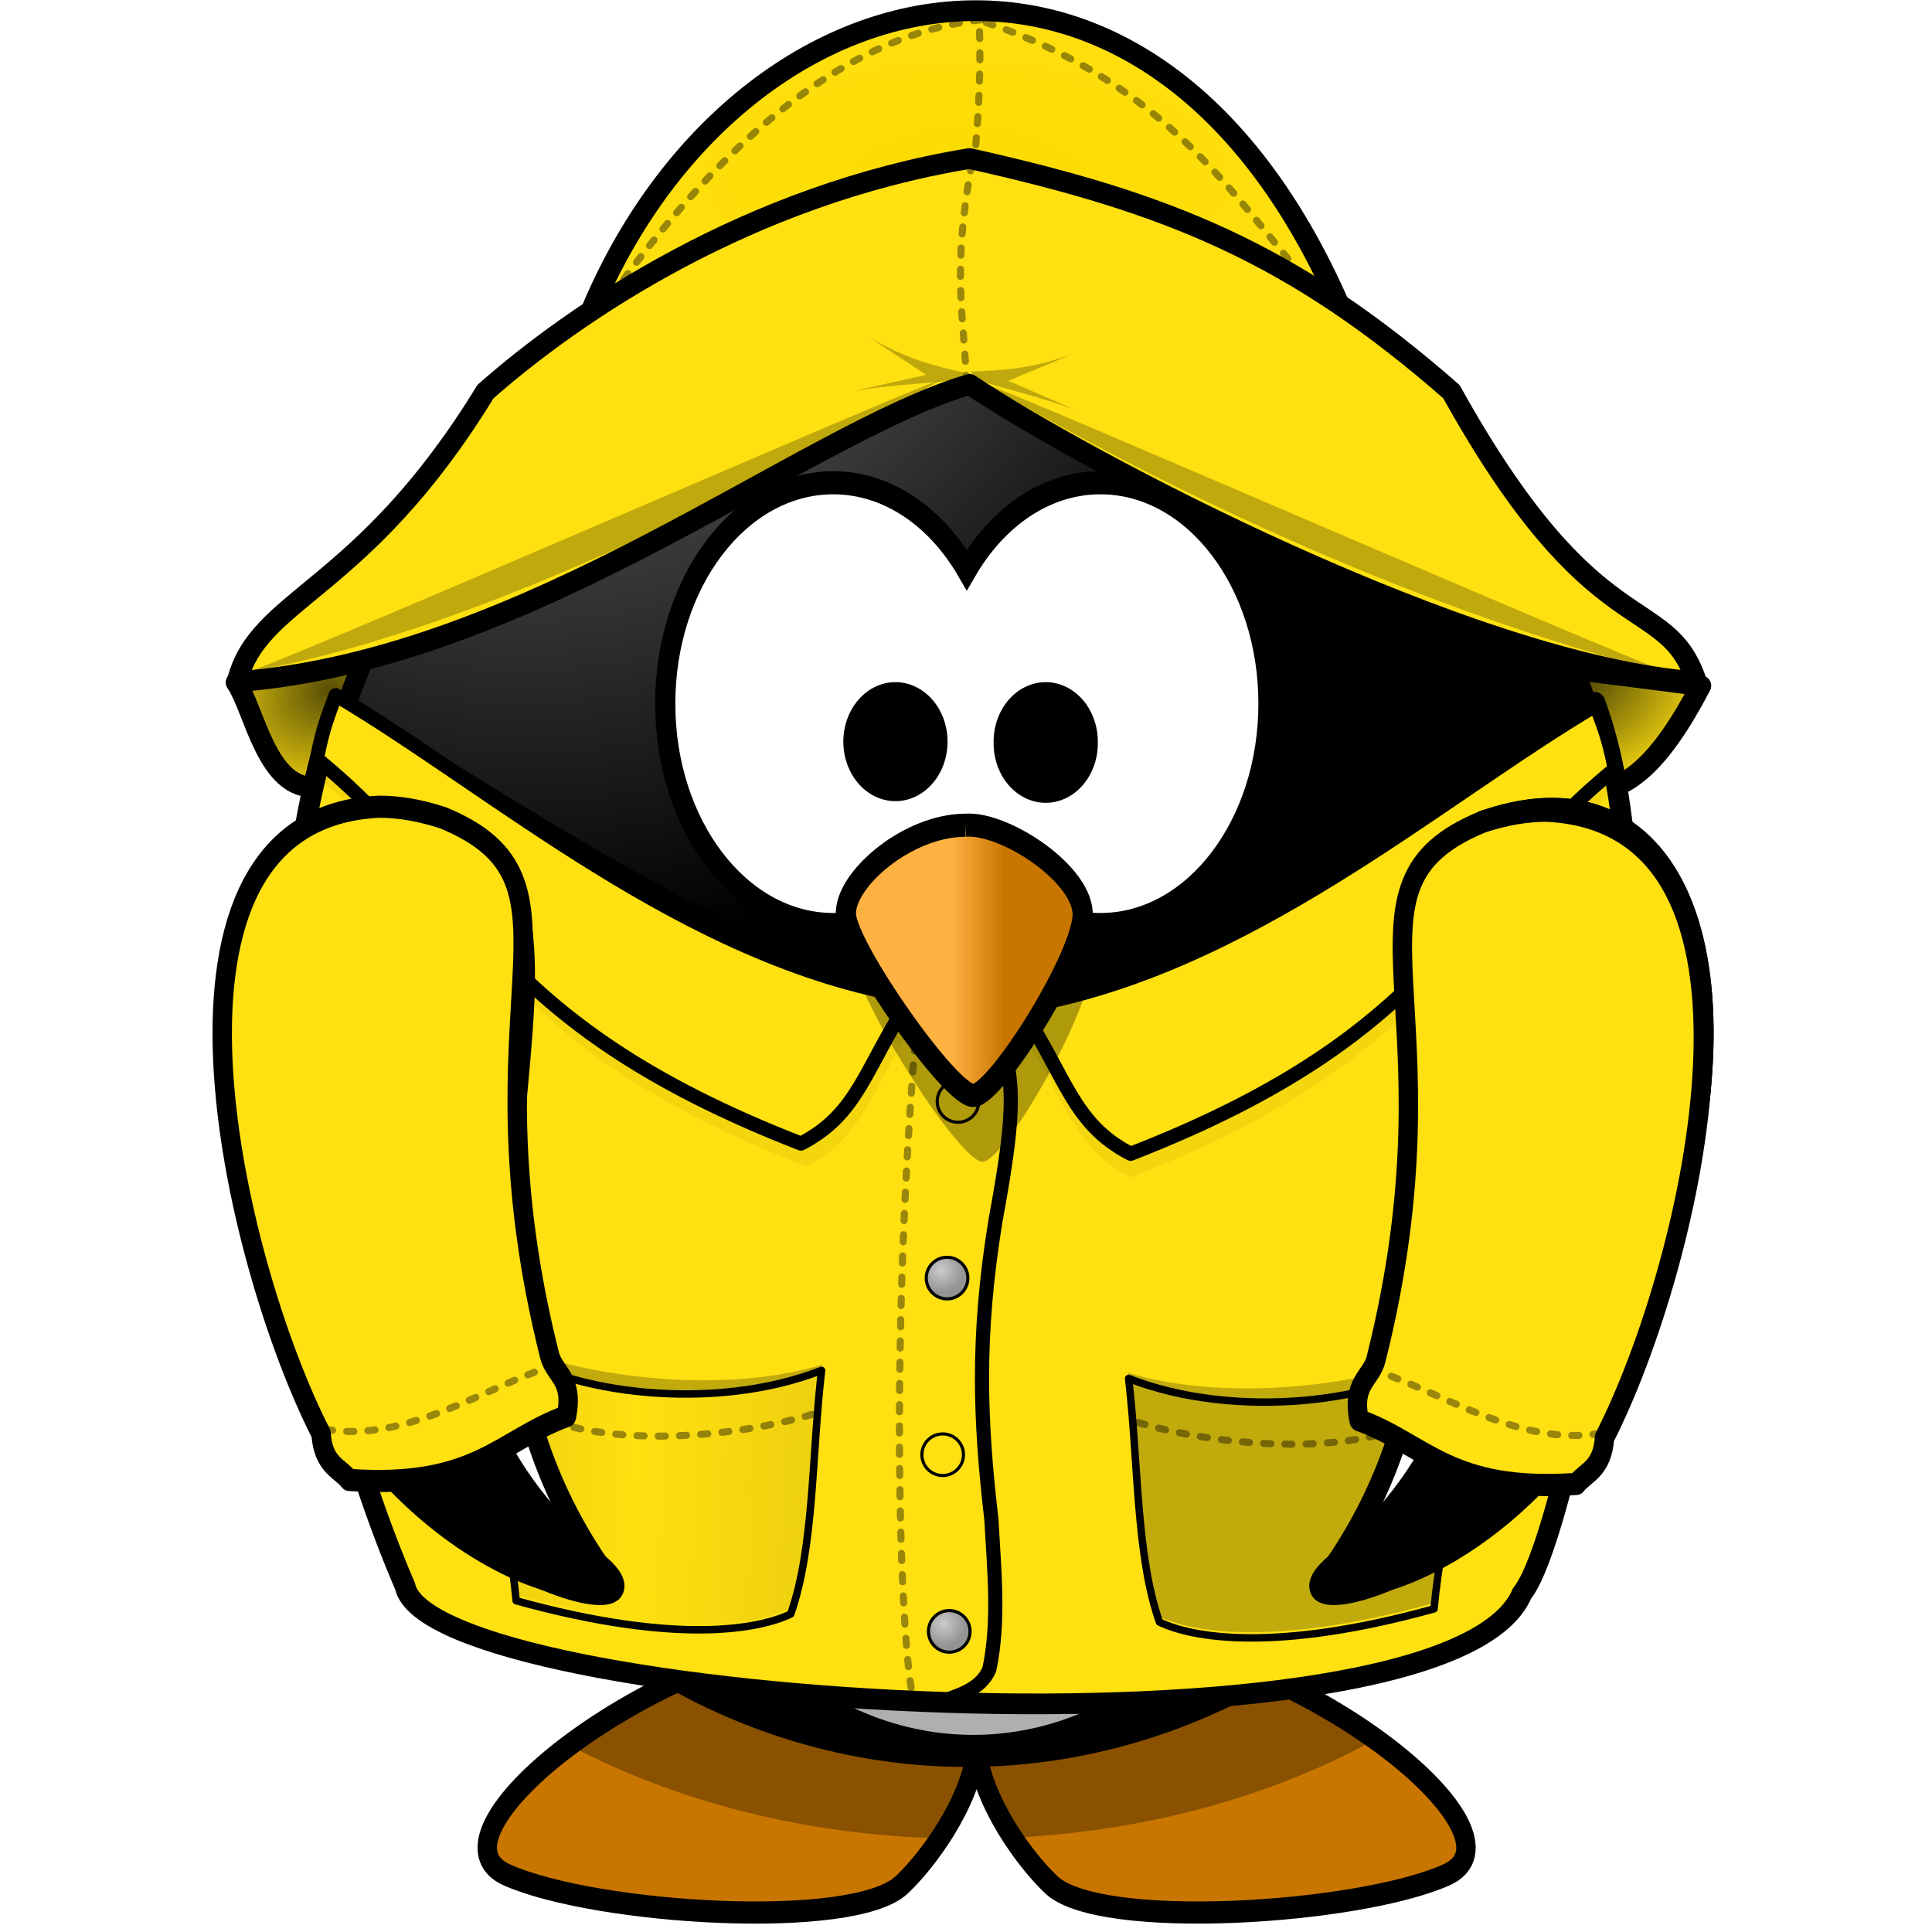 <?xml version="1.0" encoding="UTF-8"?>
<svg viewBox="0 0 148 148" xmlns="http://www.w3.org/2000/svg" xmlns:xlink="http://www.w3.org/1999/xlink">
 <defs>
  <radialGradient id="radialGradient84961" cx="414.68" cy="-8.88" r="123.55" gradientTransform="matrix(-1.8232e-6 .28 -.609 0 101.73 -39.26)" gradientUnits="userSpaceOnUse">
   <stop stop-color="#ffb142" offset="0"/>
   <stop stop-color="#ffb141" offset=".887"/>
   <stop stop-color="#c87600" offset="1"/>
  </radialGradient>
  <radialGradient id="radialGradient84963" cx="608.44" cy="711.44" r="51.692" gradientTransform="matrix(.165 -.084 .067 .132 111.1 389.57)" gradientUnits="userSpaceOnUse" xlink:href="#linearGradient29615"/>
  <linearGradient id="linearGradient29615">
   <stop stop-opacity=".649" offset="0"/>
   <stop stop-opacity="0" offset="1"/>
  </linearGradient>
  <radialGradient id="radialGradient84965" cx="179.2" cy="440.35" r="51.692" gradientTransform="matrix(.165 -.084 .067 .132 111.1 389.57)" gradientUnits="userSpaceOnUse" xlink:href="#linearGradient29615"/>
  <radialGradient id="radialGradient84967" cx="610.46" cy="483.45" r="167.56" gradientTransform="matrix(0 -.482 .432 -1.2542e-6 -151.97 551.35)" gradientUnits="userSpaceOnUse">
   <stop stop-color="#a5a5a5" offset="0"/>
   <stop offset="1"/>
  </radialGradient>
  <filter id="filter17594" x="-.039" y="-.045" width="1.077" height="1.09" color-interpolation-filters="sRGB">
   <feGaussianBlur stdDeviation="1.275"/>
  </filter>
  <linearGradient id="linearGradient84969" x1="263.79" x2="382.06" y1="503.66" y2="506.33" gradientUnits="userSpaceOnUse">
   <stop stop-color="#ffe010" stop-opacity=".595" offset="0"/>
   <stop stop-color="#ffe010" offset=".403"/>
   <stop stop-color="#ffe010" stop-opacity=".548" offset="1"/>
  </linearGradient>
  <filter id="filter17594-8" x="-.039" y="-.045" width="1.077" height="1.09" color-interpolation-filters="sRGB">
   <feGaussianBlur stdDeviation="1.275"/>
  </filter>
  <radialGradient id="radialGradient84973" cx="280.41" cy="429.56" r="3.572" gradientUnits="userSpaceOnUse" xlink:href="#linearGradient17518"/>
  <linearGradient id="linearGradient17518">
   <stop stop-color="#cbcbcb" offset="0"/>
   <stop stop-color="#939393" offset="1"/>
  </linearGradient>
  <filter id="filter29453" x="-.011" y="-.014" width="1.021" height="1.028" color-interpolation-filters="sRGB">
   <feGaussianBlur stdDeviation="0.635"/>
  </filter>
  <filter id="filter29453-8" x="-.011" y="-.014" width="1.021" height="1.028" color-interpolation-filters="sRGB">
   <feGaussianBlur stdDeviation="0.635"/>
  </filter>
  <linearGradient id="linearGradient84983" x1="346.24" x2="359.47" y1="537.41" y2="537.41" gradientTransform="matrix(.326 0 0 .326 -22.132 165.49)" gradientUnits="userSpaceOnUse">
   <stop stop-color="#ffb142" offset="0"/>
   <stop stop-color="#c87600" offset="1"/>
  </linearGradient>
  <radialGradient id="radialGradient84985" cx="380.26" cy="622.49" r="59.255" gradientTransform="matrix(0 -.744 .66 0 -364.7 582.13)" gradientUnits="userSpaceOnUse" xlink:href="#linearGradient3173-6-5-71"/>
  <linearGradient id="linearGradient3173-6-5-71">
   <stop stop-color="#a5a5a5" offset="0"/>
   <stop offset="1"/>
  </linearGradient>
  <radialGradient id="radialGradient84987" cx="371.45" cy="647.69" r="59.255" gradientTransform="matrix(0 -.744 -.66 0 552.03 582.13)" gradientUnits="userSpaceOnUse" xlink:href="#linearGradient3173-6-5-71"/>
  <radialGradient id="radialGradient84989" cx="382.29" cy="180.59" r="97.162" gradientTransform="matrix(1 0 0 .444 0 100.43)" gradientUnits="userSpaceOnUse">
   <stop stop-color="#fcdb00" offset="0"/>
   <stop stop-color="#ffe010" offset="1"/>
  </radialGradient>
  <linearGradient id="linearGradient18783" x1="263.79" x2="382.06" y1="503.66" y2="506.33" gradientUnits="userSpaceOnUse" xlink:href="#linearGradient84969"/>
 </defs>
 <g transform="translate(-396.68,-481.45)">
  <g transform="matrix(.173 0 0 .173 333.45 498.43)">
   <g transform="matrix(1.818,0,0,1.818,98.591,-347.92)">
    <g transform="matrix(3.022,0,0,3.451,103.29,-795.27)" fill-rule="evenodd">
     <path d="m81.781 385.54c-15.668 1.613-33.638 14.291-26.495 17.056 7.143 2.765 27.873 3.918 31.79 0.692 2.013-1.658 5.614-5.809 6.038-9.704 0.425 3.895 4.016 8.047 6.028 9.704 3.917 3.226 24.658 2.072 31.8-0.692 7.143-2.765-10.827-15.443-26.495-17.056-8.068 0.778-10.97 3.488-11.333 6.598-0.364-3.11-3.265-5.821-11.333-6.598z" color="#000000" fill="url(#radialGradient84961)" stroke="#000" stroke-width="1.564"/>
     <path d="m81.784 385.55c-7.69 0.792-15.927 4.249-21.485 7.891 8.417 3.893 18.709 6.292 29.865 6.568 1.43-1.881 2.71-4.187 2.953-6.415 0.241 2.207 1.491 4.493 2.902 6.364 10.973-0.465 21.052-2.98 29.254-6.944-5.538-3.484-13.432-6.703-20.823-7.464-8.068 0.778-10.97 3.488-11.333 6.598-0.364-3.11-3.265-5.821-11.333-6.598z" fill-opacity=".314"/>
    </g>
    <path transform="matrix(3.451,0,0,3.451,-360.47,-1187.8)" d="m169.35 439.52c-3.508 0.392-4.409-5.523-5.692-7.355 22.005-4.172 43.241-7.729 103.38 0.234-2.927 5.577-5.198 7.386-8.011 7.566-30.92 4.816-59.943 5.966-89.681-0.445z" color="#000000" fill="#ffe010" stroke="#000" stroke-linecap="round" stroke-linejoin="round" stroke-width="1.463"/>
    <path transform="matrix(3.451,0,0,3.451,-360.47,-1187.8)" d="m169.35 439.52c-3.508 0.392-4.409-5.523-5.692-7.355 22.005-4.172 43.241-7.729 103.38 0.234-2.927 5.577-5.198 7.386-8.011 7.566-30.92 4.816-59.943 5.966-89.681-0.445z" color="#000000" fill="url(#radialGradient84963)"/>
    <path transform="matrix(3.451,0,0,3.451,-360.47,-1187.8)" d="m169.35 439.52c-3.508 0.392-4.409-5.523-5.692-7.355 22.005-4.172 43.241-7.729 103.38 0.234-2.927 5.577-5.198 7.386-8.011 7.566-30.92 4.816-59.943 5.966-89.681-0.445z" color="#000000" fill="url(#radialGradient84965)"/>
    <g transform="matrix(3.022,0,0,3.451,103.29,-795.27)">
     <path d="m146.28 340.23a53.95 53.95 0 0 1-107.9 0 53.95 53.95 0 1 1 107.9 0z" color="#000000" fill="url(#radialGradient84967)" stroke="#000" stroke-linecap="round" stroke-width="1.564"/>
     <path d="m118.99 367.2a26.154 26.154 0 1 1-52.307 0 26.154 26.154 0 1 1 52.307 0z" fill="#fff" stroke="#000" stroke-linecap="round" stroke-width="1.629"/>
     <path d="m144.15 325.23c0.11 1.403 0.173 2.816 0.173 4.246 0 29.779-24.178 53.947-53.957 53.947-24.575 0-45.316-16.459-51.819-38.948 2.17 27.795 25.426 49.701 53.774 49.701 29.779 0 53.957-24.168 53.957-53.947 0-5.204-0.751-10.237-2.128-14.999z" fill-opacity=".314"/>
    </g>
    <path d="m245.49 523.8c6.497 29.678 253.9 45.05 272.05 1.659 12.21-14.661 40.076-157.99 17.718-216.99-147.77 95.691-156.8 94.592-306.2 0-21.804 60.488-11.306 150.8 16.438 215.33z" fill="#ffe010" stroke="#000" stroke-linecap="round" stroke-linejoin="round" stroke-width="5.049"/>
    <g transform="translate(-10.24,-2.56)">
     <path d="m280.43 467.25c15.516 7.171 50.364 13.037 76.905 5.093-2.411 20.743-1.783 43.012-7.514 59.34-7.651 3.68-27.661 7.64-66.876-3.232-1.791-19.888-8.015-37.39-2.514-61.2z" color="#000000" fill-opacity=".243" filter="url(#filter17594)"/>
     <path d="m280.25 468.63c15.244 10.746 50.627 15.398 76.905 5.093-2.411 20.743-1.783 43.012-7.514 59.34-7.651 3.68-27.661 7.64-66.876-3.232-1.791-19.888-8.015-37.39-2.514-61.201z" color="#000000" fill="url(#linearGradient18783)" stroke="#000" stroke-linecap="round" stroke-linejoin="round" stroke-width="1.816"/>
     <path transform="matrix(3.451,0,0,3.451,-360.47,-1187.8)" d="m185.06 483c5.73 4.747 17.662 3.007 22.279 1.545" color="#000000" fill="none" stroke="#000" stroke-dasharray="0.5, 1" stroke-linecap="round" stroke-linejoin="round" stroke-opacity=".399" stroke-width=".5"/>
    </g>
    <g transform="matrix(-1 0 0 1 778.86 -.587)">
     <path d="m280.43 467.25c15.516 7.171 50.364 13.037 76.905 5.093-2.411 20.743-1.783 43.012-7.514 59.34-7.651 3.68-27.661 7.64-66.876-3.232-1.791-19.888-8.015-37.39-2.514-61.2z" color="#000000" fill-opacity=".243" filter="url(#filter17594-8)"/>
     <path d="m280.25 468.63c15.244 10.746 50.627 15.398 76.905 5.093-2.411 20.743-1.783 43.012-7.514 59.34-7.651 3.68-27.661 7.64-66.876-3.232-1.791-19.888-8.015-37.39-2.514-61.201z" color="#000000" fill="url(#linearGradient18783)" stroke="#000" stroke-linecap="round" stroke-linejoin="round" stroke-width="1.816"/>
     <path transform="matrix(3.451,0,0,3.451,-360.47,-1187.8)" d="m185.06 483c5.73 4.747 17.662 3.007 22.279 1.545" color="#000000" fill="none" stroke="#000" stroke-dasharray="0.5, 1" stroke-linecap="round" stroke-linejoin="round" stroke-opacity=".399" stroke-width=".5"/>
    </g>
    <g stroke="#000" stroke-linecap="round" stroke-linejoin="round">
     <path d="m374.82 552.28c5.232-1.867 10.897-3.301 12.963-8.334 2.468-11.637 1.175-23.962 0.499-36.418-2.799-24.089-3.644-44.393 0.998-72.845 5.602-30.331 4.101-33.728 0.664-48.457-3.284-6.095-13.002-5.831-18.954-7.092" fill="none" stroke-width="3.451px"/>
     <path d="m370.5 381.29c-8.522 97.897-3.058 170.23-0.926 169.76" fill="none" stroke-dasharray="1.726, 3.451" stroke-opacity=".399" stroke-width="1.726"/>
     <g fill="url(#radialGradient84973)" stroke-width=".5">
      <circle transform="matrix(1.525,0,0,1.525,-47.812,-265.16)" cx="281.33" cy="430.79" r="3.322" color="#000000"/>
      <circle transform="matrix(1.525,0,0,1.525,-48.879,-251.29)" cx="281.33" cy="430.79" r="3.322" color="#000000"/>
      <circle transform="matrix(1.525,0,0,1.525,-51.546,-208.27)" cx="281.33" cy="430.79" r="3.322" color="#000000"/>
      <circle transform="matrix(1.525,0,0,1.525,-52.612,-165.25)" cx="281.33" cy="430.79" r="3.322" color="#000000"/>
      <circle transform="matrix(1.525,0,0,1.525,-51.012,-122.22)" cx="281.33" cy="430.79" r="3.322" color="#000000"/>
     </g>
    </g>
    <path d="m225.32 327.78c38.511 31.263 40.621 63.655 117.91 93.706 14.117-7.304 15.57-18.486 26.845-35.734-55.185-9.141-101.6-50.756-140.19-73.495-1.522 4.323-3.045 7.489-4.567 15.523z" filter="url(#filter29453)" opacity=".213"/>
    <path transform="matrix(3.451,0,0,3.451,-360.47,-1187.8)" d="m169.36 437.56c11.159 9.058 11.77 18.444 34.166 27.151 4.09-2.116 4.511-5.356 7.778-10.354-15.99-2.649-29.438-14.707-40.621-21.295-0.441 1.253-0.882 2.17-1.323 4.498z" fill="#ffe010" stroke="#000" stroke-linecap="round" stroke-linejoin="round" stroke-width="1px"/>
    <path transform="matrix(-1,0,0,1,916.23,-17.28)" d="m376.14 347.74c38.511 31.263 40.621 63.655 117.91 93.706 14.117-7.304 15.57-18.486 26.845-35.734-55.185-9.141-101.6-50.756-140.19-73.495-1.522 4.323-3.045 7.489-4.567 15.523z" filter="url(#filter29453-8)" opacity=".213"/>
    <path d="m540.1 324.7c-38.511 31.263-40.621 63.655-117.91 93.706-14.117-7.304-15.57-18.486-26.845-35.734 55.185-9.141 101.6-50.756 140.19-73.495 1.522 4.323 3.045 7.489 4.567 15.523z" fill="#ffe010" stroke="#000" stroke-linecap="round" stroke-linejoin="round" stroke-width="3.451px"/>
    <g transform="matrix(3.022,0,0,3.451,104.22,-795.27)">
     <path d="m81.252 304.33c-7.473 0-13.543 6.984-13.543 15.589 0 8.605 6.07 15.589 13.543 15.589 4.392 0 8.289-2.415 10.763-6.15 2.474 3.738 6.38 6.15 10.773 6.15 7.473 0 13.543-6.984 13.543-15.589 0-8.605-6.07-15.589-13.543-15.589-4.393 0-8.299 2.413-10.773 6.15-2.474-3.735-6.372-6.15-10.763-6.15z" fill="#fff" stroke="#000" stroke-linecap="round" stroke-width="1.629"/>
     <path d="m92.662 331.22c-4.718 0-9.846 4.297-9.641 7.01 0.205 2.714 8.41 14.02 10.256 14.02 1.846 0 9.025-11.081 8.82-14.247-0.205-3.166-6.359-7.01-9.436-6.784z" fill-opacity=".314" fill-rule="evenodd"/>
     <g stroke="#000" stroke-width="1.629">
      <path d="m91.917 328.5c-4.718 0-9.846 3.897-9.641 6.359 0.205 2.462 8.41 12.718 10.256 12.718 1.846 0 9.025-10.051 8.82-12.923-0.205-2.872-6.359-6.359-9.436-6.154z" fill="url(#linearGradient84983)" fill-rule="evenodd"/>
      <path d="m89.648 322.66a3.385 3.385 0 0 1-6.769 0 3.385 3.385 0 1 1 6.769 0z" stroke-linecap="round"/>
      <path d="m101.76 322.66a3.385 3.385 0 1 1-6.769 0 3.385 3.385 0 1 1 6.769 0z" stroke-linecap="round"/>
     </g>
    </g>
    <g transform="matrix(3.022,0,0,3.451,99.251,-795.27)" fill-rule="evenodd" stroke="#000" stroke-width="1.629">
     <path d="m51.639 328.16c15.677 5.637-4.615 30.676 12.323 52.523 3.131 4.038-18.856 0.681-26.629-21.696-7.559-21.762-0.369-35.041 14.306-30.827z" fill="#fff"/>
     <path d="m51.639 328.16c15.677 5.637-13.877 33.276 12.323 52.523 7.373 5.416-18.856 0.681-26.629-21.696-7.559-21.762-0.369-35.041 14.306-30.827z" fill="url(#radialGradient84985)"/>
    </g>
    <g transform="matrix(3.022,0,0,3.451,142.77,-1169)" fill="#ffe010">
     <path d="m31.896 435.49c-20.262 0.811-11.78 32.073-4.684 44.248 0.17 2.238 1.549 2.454 2.257 3.266 10.246 0.622 12.124-2.785 17.524-4.497 0.606-2.653-0.971-2.927-1.368-4.312-7.148-24.955 4.128-33.351-8.589-37.924-1.834-0.527-3.553-0.784-5.139-0.781z" color="#000000" fill="#ffe010" stroke="#000" stroke-linecap="round" stroke-linejoin="round" stroke-width="1.563"/>
    </g>
    <path d="m226.11 485.51c19.468 3.42 39.04-10.3 54.977-15.346" color="#000000" fill="none" stroke="#000" stroke-dasharray="1.726, 3.451" stroke-linecap="round" stroke-linejoin="round" stroke-opacity=".399" stroke-width="1.726"/>
    <g transform="matrix(3.022,0,0,3.451,99.251,-795.27)" fill-rule="evenodd" stroke="#000" stroke-width="1.629">
     <path d="m135.69 328.16c-15.677 5.637 4.615 30.676-12.323 52.523-3.131 4.038 18.856 0.681 26.629-21.696 7.559-21.762 0.369-35.041-14.306-30.827z" fill="#fff"/>
     <path d="m135.69 328.16c-15.677 5.637 13.877 33.276-12.323 52.523-7.373 5.416 18.856 0.681 26.629-21.696 7.559-21.762 0.369-35.041-14.306-30.827z" fill="url(#radialGradient84987)"/>
    </g>
    <g transform="matrix(-1 0 0 1 762.62 .974)">
     <g transform="matrix(3.022,0,0,3.451,142.77,-1169)" fill="#ffe010">
      <path d="m31.896 435.49c-20.262 0.811-11.78 32.073-4.684 44.248 0.17 2.238 1.549 2.454 2.257 3.266 10.246 0.622 12.124-2.785 17.524-4.497 0.606-2.653-0.971-2.927-1.368-4.312-7.148-24.955 4.128-33.351-8.589-37.924-1.834-0.527-3.553-0.784-5.139-0.781z" color="#000000" fill="#ffe010" stroke="#000" stroke-linecap="round" stroke-linejoin="round" stroke-width="1.563"/>
     </g>
     <path d="m226.11 485.51c19.468 3.42 39.04-10.3 54.977-15.346" color="#000000" fill="none" stroke="#000" stroke-dasharray="1.726, 3.451" stroke-linecap="round" stroke-linejoin="round" stroke-opacity=".399" stroke-width="1.726"/>
    </g>
    <g stroke="#000" stroke-linecap="round" stroke-linejoin="round">
     <path d="m476.93 221.19c-55.963-18.633-112.45-35.907-189.27 0 33.273-93.807 142.63-121.84 189.27 0z" color="#000000" fill="url(#radialGradient84989)" stroke-width="5.049"/>
     <g fill="none" stroke-opacity=".399">
      <path transform="matrix(3.451,0,0,3.451,-360.47,-1187.8)" d="m214.93 406.18c0.111-7.115 1.642-13.335 1.113-21.882" color="#000000" stroke-dasharray="0.5, 1" stroke-width=".5"/>
      <path transform="matrix(3.451,0,0,3.451,-360.47,-1187.8)" d="m216.6 385.59c14.937 5.102 18.794 15.106 25.406 21.141" color="#000000" stroke-dasharray="0.5, 1" stroke-width=".5"/>
      <path d="m385.62 142.23c-39.55 4.275-70.641 41.022-88.571 65.406" color="#000000" stroke-dasharray="1.726, 3.451" stroke-width="1.726"/>
     </g>
    </g>
    <path d="m265.04 232.78c21.987-19.412 64.101-47.956 117.91-56.78 48.29 10.748 78.72 22.946 117.38 56.78 35.002 63.133 52.203 48.307 59.694 70.661-55.592-4.1-149.72-54.052-177.07-72.445-40.731 12.159-106.94 66.937-178.38 72.445 5.036-20.651 30.41-21.527 60.471-70.661z" color="#000000" fill="#ffe010" stroke="#000" stroke-linecap="round" stroke-linejoin="round" stroke-width="5.045"/>
    <path transform="matrix(3.451,0,0,3.451,-360.47,-1187.8)" d="m215.58 395.56c-1.419 7.645-0.55 10.715-0.386 15.196" color="#000000" fill="none" stroke="#000" stroke-dasharray="0.5, 1" stroke-linecap="round" stroke-linejoin="round" stroke-opacity=".399" stroke-width=".5"/>
    <g fill-opacity=".247">
     <path transform="matrix(3.451,0,0,3.451,-360.47,-1187.8)" d="m215.5 410.22c2.223-0.073 4.386-0.18 7.29-1.273l-4.636 1.932 4.765 2.061c-2.733-0.998-4.809-1.422-6.765-2.079-0.158-4e-3 -0.522-0.46-0.653-0.641z"/>
     <path d="m381.81 228.2c-7.488-1.696-14.748-3.469-23.876-9.065l14.454 9.569-17.492 3.878c9.912-1.601 17.225-1.687 24.284-2.635 0.54 0.089 2.067-1.218 2.631-1.747z"/>
     <path transform="matrix(3.451,0,0,3.451,-360.47,-1187.8)" d="m216.87 411.27c14.929 8.755 32.851 16.645 49.194 20.605 2.437 1.648-50.522-21.552-49.194-20.605z" color="#000000"/>
     <path d="m375.42 230.21c-51.582 30.273-118.58 62.647-169.78 71.113-8.411 5.688 174.36-74.382 169.78-71.113z" color="#000000"/>
    </g>
   </g>
  </g>
 </g>
</svg>